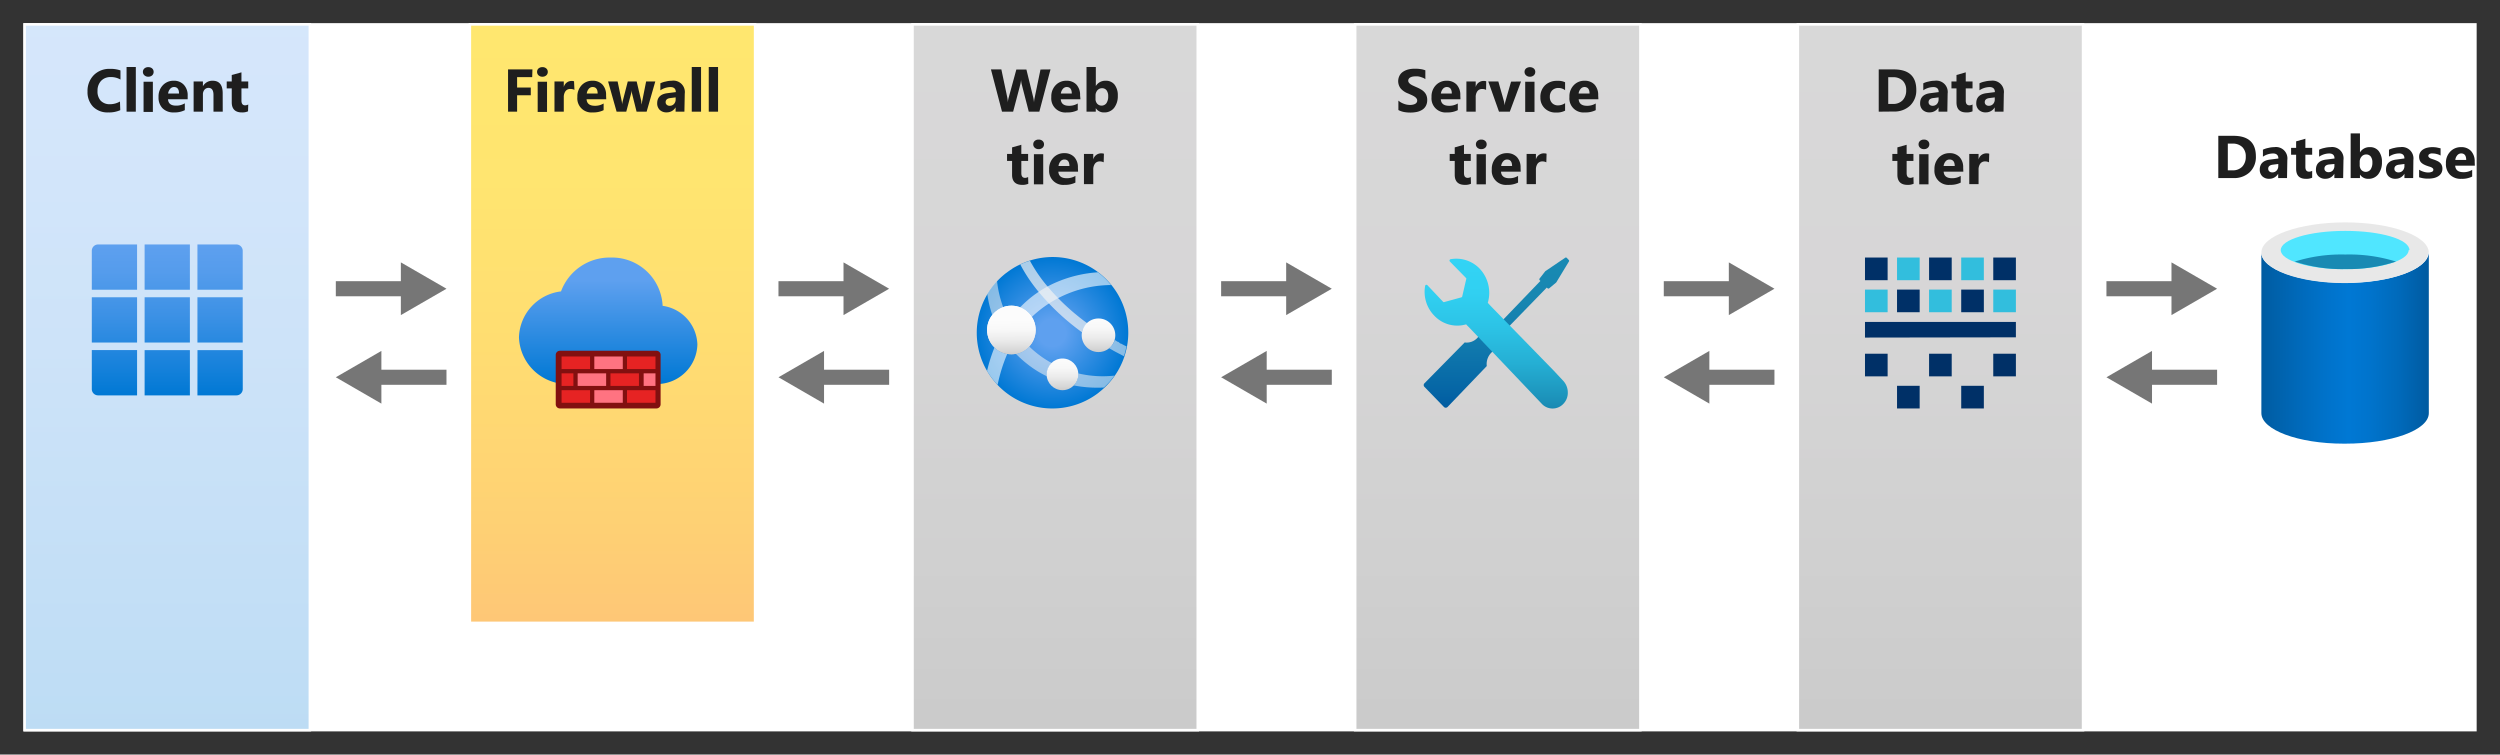 <svg xmlns="http://www.w3.org/2000/svg" xmlns:xlink="http://www.w3.org/1999/xlink" viewBox="0 0 497 150">
  <rect x="0" y="0" width="497" height="150" fill="#333333" stroke="none"/>
  <defs>
    <linearGradient id="Blue_Gradient" data-name="Blue Gradient" x1="33.25" y1="145.15" x2="33.25" y2="4.85" gradientUnits="userSpaceOnUse">
      <stop offset="0" stop-color="#0078d4"/>
      <stop offset="0.16" stop-color="#1380da"/>
      <stop offset="0.53" stop-color="#3c91e5"/>
      <stop offset="0.82" stop-color="#559cec"/>
      <stop offset="1" stop-color="#5ea0ef"/>
    </linearGradient>
    <linearGradient id="linear-gradient" x1="121.76" y1="123.82" x2="121.76" y2="4.85" gradientUnits="userSpaceOnUse">
      <stop offset="0" stop-color="#fea11b"/>
      <stop offset="0.17" stop-color="#feb217"/>
      <stop offset="0.46" stop-color="#ffc613"/>
      <stop offset="0.73" stop-color="#ffd310"/>
      <stop offset="1" stop-color="#ffd70f"/>
    </linearGradient>
    <linearGradient id="linear-gradient-2" x1="209.76" y1="145.15" x2="209.76" y2="4.85" gradientUnits="userSpaceOnUse">
      <stop offset="0" stop-color="#979797"/>
      <stop offset="0.24" stop-color="#a2a2a2"/>
      <stop offset="0.62" stop-color="#afaeaf"/>
      <stop offset="1" stop-color="#b3b2b3"/>
    </linearGradient>
    <linearGradient id="linear-gradient-3" x1="297.76" y1="145.15" x2="297.76" y2="4.85" xlink:href="#linear-gradient-2"/>
    <linearGradient id="linear-gradient-4" x1="385.76" y1="145.15" x2="385.76" y2="4.85" xlink:href="#linear-gradient-2"/>
    <linearGradient id="linear-gradient-5" x1="120.91" y1="1422.04" x2="120.91" y2="1447.2" gradientTransform="matrix(1, 0, 0, -1, 0, 1498.4)" gradientUnits="userSpaceOnUse">
      <stop offset="0" stop-color="#0078d4"/>
      <stop offset="0.82" stop-color="#5ea0ef"/>
    </linearGradient>
    <linearGradient id="linear-gradient-6" x1="449.56" y1="1429.2" x2="482.72" y2="1429.2" gradientTransform="matrix(1, 0, 0, -1, 0, 1498.4)" gradientUnits="userSpaceOnUse">
      <stop offset="0" stop-color="#005ba1"/>
      <stop offset="0.07" stop-color="#0060a9"/>
      <stop offset="0.36" stop-color="#0071c8"/>
      <stop offset="0.52" stop-color="#0078d4"/>
      <stop offset="0.64" stop-color="#0074cd"/>
      <stop offset="0.82" stop-color="#006abb"/>
      <stop offset="1" stop-color="#005ba1"/>
    </linearGradient>
    <radialGradient id="radial-gradient" cx="15180.21" cy="-400.12" r="100.23" gradientTransform="matrix(0.15, 0, 0, -0.15, -2067.84, 6.15)" gradientUnits="userSpaceOnUse">
      <stop offset="0.18" stop-color="#5ea0ef"/>
      <stop offset="1" stop-color="#0078d4"/>
    </radialGradient>
    <linearGradient id="linear-gradient-7" x1="201.1" y1="1427.85" x2="201.04" y2="1434.83" gradientTransform="matrix(1, 0, 0, -1, 0, 1498.4)" gradientUnits="userSpaceOnUse">
      <stop offset="0" stop-color="#ccc"/>
      <stop offset="0.12" stop-color="#d7d7d7"/>
      <stop offset="0.42" stop-color="#ebebeb"/>
      <stop offset="0.72" stop-color="#f8f8f8"/>
      <stop offset="1" stop-color="#fcfcfc"/>
    </linearGradient>
    <linearGradient id="linear-gradient-8" x1="211.22" y1="1420.83" x2="211.22" y2="1427.1" xlink:href="#linear-gradient-7"/>
    <linearGradient id="linear-gradient-9" x1="218.38" y1="1428.43" x2="218.38" y2="1435.09" xlink:href="#linear-gradient-7"/>
    <linearGradient id="linear-gradient-12" x1="297.47" y1="1447.15" x2="297.47" y2="1417.27" gradientTransform="matrix(1, 0, 0, -1, 0, 1498.4)" gradientUnits="userSpaceOnUse">
      <stop offset="0" stop-color="#198ab3"/>
      <stop offset="0.29" stop-color="#1786b1"/>
      <stop offset="0.59" stop-color="#1079ad"/>
      <stop offset="0.89" stop-color="#0565a5"/>
      <stop offset="1" stop-color="#005ba1"/>
    </linearGradient>
    <linearGradient id="linear-gradient-13" x1="297.45" y1="1446.97" x2="297.45" y2="1417.32" gradientTransform="matrix(1, 0, 0, -1, 0, 1498.4)" gradientUnits="userSpaceOnUse">
      <stop offset="0" stop-color="#32d4f5"/>
      <stop offset="0.23" stop-color="#31d0f1"/>
      <stop offset="0.46" stop-color="#2cc3e6"/>
      <stop offset="0.7" stop-color="#25afd4"/>
      <stop offset="0.94" stop-color="#1c92ba"/>
      <stop offset="1" stop-color="#198ab3"/>
    </linearGradient>
    <linearGradient id="linear-gradient-14" x1="33.25" y1="1419.8" x2="33.25" y2="1449.8" gradientTransform="matrix(1, 0, 0, -1, 0, 1498.4)" xlink:href="#Blue_Gradient"/>
  </defs>
  <g id="Shapes">
    <rect x="4.65" y="4.6" width="487.71" height="140.8" fill="#fff"/>
    <g>
      <rect x="4.9" y="4.85" width="56.7" height="140.3" fill="#fff"/>
      <rect x="4.9" y="4.85" width="56.7" height="140.3" opacity="0.26" fill="url(#Blue_Gradient)"/>
      <path d="M61.35,5.1V144.9H5.15V5.1h56.2m.5-.5H4.65V145.4h57.2V4.6Z" fill="#fff"/>
    </g>
    <g>
      <rect x="93.41" y="4.85" width="56.7" height="118.97" fill="#fff"/>
      <rect x="93.41" y="4.85" width="56.7" height="118.97" opacity="0.6" fill="url(#linear-gradient)"/>
      <path d="M149.86,5.1V123.57H93.66V5.1h56.2m.5-.5H93.16V124.07h57.2V4.6Z" fill="#fff"/>
    </g>
    <g>
      <rect x="181.41" y="4.85" width="56.7" height="140.3" fill="#fff"/>
      <rect x="181.41" y="4.85" width="56.7" height="140.3" opacity="0.5" fill="url(#linear-gradient-2)"/>
      <path d="M237.86,5.1V144.9h-56.2V5.1h56.2m.5-.5h-57.2V145.4h57.2V4.6Z" fill="#fff"/>
    </g>
    <g>
      <rect x="269.41" y="4.85" width="56.7" height="140.3" fill="#fff"/>
      <rect x="269.41" y="4.85" width="56.7" height="140.3" opacity="0.5" fill="url(#linear-gradient-3)"/>
      <path d="M325.86,5.1V144.9h-56.2V5.1h56.2m.5-.5h-57.2V145.4h57.2V4.6Z" fill="#fff"/>
    </g>
    <g>
      <rect x="357.41" y="4.85" width="56.7" height="140.3" fill="#fff"/>
      <rect x="357.41" y="4.85" width="56.7" height="140.3" opacity="0.5" fill="url(#linear-gradient-4)"/>
      <path d="M413.86,5.1V144.9h-56.2V5.1h56.2m.5-.5h-57.2V145.4h57.2V4.6Z" fill="#fff"/>
    </g>
    <g>
      <path d="M138.64,68.47a8,8,0,0,0-6.91-7.67,10.07,10.07,0,0,0-10.35-9.6,10.3,10.3,0,0,0-9.85,6.73,9.48,9.48,0,0,0-8.36,9.14,9.65,9.65,0,0,0,10,9.28h17.05a3.09,3.09,0,0,0,.43,0A8.07,8.07,0,0,0,138.64,68.47Z" fill="url(#linear-gradient-5)"/>
      <path d="M131.33,70.54a.83.83,0,0,0-.82-.81h-19.2a.83.83,0,0,0-.83.81v9.85a.83.83,0,0,0,.83.81h19.2a.83.83,0,0,0,.82-.81Z" fill="#821010"/>
      <rect x="111.64" y="70.87" width="5.66" height="2.5" fill="#e62323"/>
      <rect x="118.15" y="70.87" width="5.66" height="2.5" fill="#ff7381"/>
      <rect x="124.65" y="70.87" width="5.66" height="2.5" fill="#e62323"/>
      <rect x="111.64" y="74.22" width="2.35" height="2.5" fill="#e62323"/>
      <rect x="127.96" y="74.22" width="2.35" height="2.5" fill="#ff7381"/>
      <rect x="114.84" y="74.22" width="5.66" height="2.5" fill="#ff7381"/>
      <rect x="121.36" y="74.22" width="5.66" height="2.5" fill="#e62323"/>
      <rect x="111.64" y="77.57" width="5.66" height="2.5" fill="#e62323"/>
      <rect x="118.15" y="77.57" width="5.66" height="2.5" fill="#ff7381"/>
      <rect x="124.65" y="77.57" width="5.66" height="2.5" fill="#e62323"/>
    </g>
    <g>
      <path d="M466.25,56.22c-9.11,0-16.69-2.7-16.69-6V82.13c0,3.31,7.31,6.07,16.35,6.07h.34c9.1,0,16.6-2.67,16.6-6.07V50.21C482.72,53.52,475.35,56.22,466.25,56.22Z" fill="url(#linear-gradient-6)"/>
      <path d="M482.72,50.21c0,3.31-7.43,6.07-16.59,6.07s-16.57-2.76-16.57-6.07,7.58-6,16.69-6,16.6,2.67,16.6,6.07" fill="#e8e8e8"/>
      <path d="M478.84,49.72c0,2.1-5.67,3.8-12.71,3.8s-12.72-1.7-12.72-3.8,5.71-3.82,12.84-3.82S479,47.6,479,49.72" fill="#50e6ff"/>
      <path d="M466.25,50.6A30.84,30.84,0,0,0,456.2,52a29.57,29.57,0,0,0,10.05,1.49A29.93,29.93,0,0,0,476.32,52,31,31,0,0,0,466.25,50.6Z" fill="#198ab3"/>
    </g>
    <g>
      <path id="ee75dd06-1aca-4f76-9d11-d05a284020ad" d="M218.43,78.05A15,15,0,0,1,200,54.29l.15-.1a15,15,0,0,1,18.26,23.86" fill="url(#radial-gradient)"/>
      <path d="M205.14,63a23,23,0,0,1,15.75-6.33,15.06,15.06,0,0,0-2.63-2.54A25.15,25.15,0,0,0,210,56.11a22.11,22.11,0,0,0-7.21,5A4.83,4.83,0,0,1,205.14,63Z" fill="#fff" opacity="0.6" style="isolation: isolate"/>
      <path d="M197.7,69.09a31.14,31.14,0,0,0-1.47,4.63,14.88,14.88,0,0,0,1.1,1.62c.32.41.62.78,1,1.15a32,32,0,0,1,1.91-6.13A4.9,4.9,0,0,1,197.7,69.09Z" fill="#fff" opacity="0.6" style="isolation: isolate"/>
      <path d="M199.43,61.06a21.51,21.51,0,0,1-1.22-5.2,14.33,14.33,0,0,0-1.94,2.57,22.36,22.36,0,0,0,1,4.2A4.75,4.75,0,0,1,199.43,61.06Z" fill="#f2f2f2" opacity="0.55" style="isolation: isolate"/>
      <circle cx="201.06" cy="65.6" r="4.83" fill="url(#linear-gradient-7)"/>
      <path d="M208.09,74.42a3.13,3.13,0,0,1,1-2.24,20.63,20.63,0,0,1-4.47-3.29,4.87,4.87,0,0,1-2.64,1.47,24,24,0,0,0,2.57,2.26,20.62,20.62,0,0,0,3.62,2.21C208.11,74.7,208.1,74.56,208.09,74.42Z" fill="#f2f2f2" opacity="0.55" style="isolation: isolate"/>
      <path d="M219.23,74.8a21.13,21.13,0,0,1-4.88-.57.61.61,0,0,1,0,.19,3.12,3.12,0,0,1-.9,2.2,24.49,24.49,0,0,0,6,.42,14,14,0,0,0,2.11-2.37A20.91,20.91,0,0,1,219.23,74.8Z" fill="#f2f2f2" opacity="0.55" style="isolation: isolate"/>
      <circle cx="211.22" cy="74.42" r="3.15" fill="url(#linear-gradient-8)"/>
      <path d="M215.09,66.05a3.24,3.24,0,0,1,1.08-1.77A44.84,44.84,0,0,1,208.29,57a29.86,29.86,0,0,1-3.54-5.16,14.37,14.37,0,0,0-1.92.74,31.34,31.34,0,0,0,3.8,5.62A46.88,46.88,0,0,0,215.09,66.05Z" fill="#f2f2f2" opacity="0.7" style="isolation: isolate"/>
      <circle cx="218.38" cy="66.65" r="3.34" fill="url(#linear-gradient-9)"/>
      <path d="M224,68.89l-.61-.3h0l-.53-.28h-.11l-.46-.37h-.12l-.55-.36a3.13,3.13,0,0,1-1.13,1.63c.21.14.44.26.67.39l.14.09.62.33h0l1.52.8h0a16.6,16.6,0,0,0,.51-2Z" fill="#f2f2f2" opacity="0.55" style="isolation: isolate"/>
      <circle cx="201.06" cy="65.6" r="4.83" fill="url(#linear-gradient-7)"/>
      <circle cx="211.22" cy="74.42" r="3.15" fill="url(#linear-gradient-8)"/>
    </g>
    <g>
      <path id="b5a41e5e-621e-4e56-aaec-3e36f2ddfa5b" d="M307.5,57.17l.15.13a.24.24,0,0,0,.35,0l1.38-1.15,2.5-4.13a.24.24,0,0,0,0-.32l-.42-.45a.27.27,0,0,0-.32,0l-3.94,2.67-1.12,1.44a.27.27,0,0,0,0,.34l.15.15-8.14,8.47-1.69-1.86-1.86,1.86a3.36,3.36,0,0,1-.81,2.82,2.89,2.89,0,0,1-2.55.94l-8,8.12a.5.5,0,0,0,0,.71l0,0,3.88,4a.51.51,0,0,0,.71,0l0,0,7.8-8.14a3.21,3.21,0,0,1,.94-2.69,3,3,0,0,1,2.55-.93L301,67.33l-1.62-1.81Z" fill="url(#linear-gradient-12)"/>
      <path d="M310.73,75.66l-1.87-2L296.39,60.87h0l-.62-.67a7,7,0,0,0-1.62-6.8,6.44,6.44,0,0,0-5.78-1.87.28.28,0,0,0-.2.34.24.24,0,0,0,.06.11l3.24,3.31a.24.24,0,0,1,0,.26l-.78,3.38a.26.26,0,0,1-.19.19l-3.32.91a.24.24,0,0,1-.26,0l-3.16-3.34a.26.26,0,0,0-.37,0,.37.37,0,0,0-.08.18,6.78,6.78,0,0,0,1.87,5.93,6.27,6.27,0,0,0,6.29,1.68l.12.14.71.72h0l14.21,14.94a2.93,2.93,0,0,0,4.14.15l.15-.15a3.13,3.13,0,0,0,.88-2.24A3.44,3.44,0,0,0,310.73,75.66Z" fill="url(#linear-gradient-13)"/>
    </g>
    <g>
      <path d="M400.76,55.7V51.2h-4.5v4.5Z" fill="#003067"/>
      <path d="M400.76,62.07v-4.5h-4.5v4.5Z" fill="#32bedd"/>
      <path d="M400.76,67.06V64h-30v3.11Z" fill="#003067"/>
      <path d="M400.76,74.82v-4.5h-4.5v4.5Z" fill="#003067"/>
      <path d="M394.39,55.7V51.2h-4.5v4.5Z" fill="#32bedd"/>
      <path d="M394.39,62.07v-4.5h-4.5v4.5Z" fill="#003067"/>
      <path d="M394.39,81.2V76.7h-4.5v4.5Z" fill="#003067"/>
      <path d="M388,55.7V51.2H383.5v4.5Z" fill="#003067"/>
      <path d="M388,62.07v-4.5H383.5v4.5Z" fill="#32bedd"/>
      <path d="M388,74.82v-4.5H383.5v4.5Z" fill="#003067"/>
      <path d="M381.63,55.7V51.2h-4.5v4.5Z" fill="#32bedd"/>
      <path d="M381.63,62.07v-4.5h-4.5v4.5Z" fill="#003067"/>
      <path d="M381.63,81.2V76.7h-4.5v4.5Z" fill="#003067"/>
      <path d="M375.26,55.7V51.2h-4.5v4.5Z" fill="#003067"/>
      <path d="M375.26,62.07v-4.5h-4.5v4.5Z" fill="#32bedd"/>
      <path d="M375.26,74.82v-4.5h-4.5v4.5Z" fill="#003067"/>
    </g>
    <g>
      <g>
        <line x1="66.76" y1="57.4" x2="81.22" y2="57.4" fill="none" stroke="#767676" stroke-miterlimit="10" stroke-width="3"/>
        <polygon points="79.69 62.64 88.76 57.4 79.69 52.16 79.69 62.64" fill="#767676"/>
      </g>
      <g>
        <line x1="74.29" y1="75" x2="88.76" y2="75" fill="none" stroke="#767676" stroke-miterlimit="10" stroke-width="3"/>
        <polygon points="75.82 80.24 66.76 75 75.82 69.76 75.82 80.24" fill="#767676"/>
      </g>
    </g>
    <g>
      <g>
        <line x1="154.76" y1="57.4" x2="169.22" y2="57.4" fill="none" stroke="#767676" stroke-miterlimit="10" stroke-width="3"/>
        <polygon points="167.69 62.64 176.76 57.4 167.69 52.16 167.69 62.64" fill="#767676"/>
      </g>
      <g>
        <line x1="162.29" y1="75" x2="176.76" y2="75" fill="none" stroke="#767676" stroke-miterlimit="10" stroke-width="3"/>
        <polygon points="163.82 80.24 154.76 75 163.82 69.76 163.82 80.24" fill="#767676"/>
      </g>
    </g>
    <g>
      <g>
        <line x1="242.76" y1="57.4" x2="257.22" y2="57.4" fill="none" stroke="#767676" stroke-miterlimit="10" stroke-width="3"/>
        <polygon points="255.69 62.64 264.76 57.4 255.69 52.16 255.69 62.64" fill="#767676"/>
      </g>
      <g>
        <line x1="250.29" y1="75" x2="264.76" y2="75" fill="none" stroke="#767676" stroke-miterlimit="10" stroke-width="3"/>
        <polygon points="251.82 80.24 242.76 75 251.82 69.76 251.82 80.24" fill="#767676"/>
      </g>
    </g>
    <g>
      <g>
        <line x1="330.76" y1="57.4" x2="345.22" y2="57.4" fill="none" stroke="#767676" stroke-miterlimit="10" stroke-width="3"/>
        <polygon points="343.69 62.64 352.76 57.4 343.69 52.16 343.69 62.64" fill="#767676"/>
      </g>
      <g>
        <line x1="338.29" y1="75" x2="352.76" y2="75" fill="none" stroke="#767676" stroke-miterlimit="10" stroke-width="3"/>
        <polygon points="339.82 80.24 330.76 75 339.82 69.76 339.82 80.24" fill="#767676"/>
      </g>
    </g>
    <g>
      <g>
        <line x1="418.76" y1="57.4" x2="433.22" y2="57.4" fill="none" stroke="#767676" stroke-miterlimit="10" stroke-width="3"/>
        <polygon points="431.69 62.64 440.76 57.4 431.69 52.16 431.69 62.64" fill="#767676"/>
      </g>
      <g>
        <line x1="426.29" y1="75" x2="440.76" y2="75" fill="none" stroke="#767676" stroke-miterlimit="10" stroke-width="3"/>
        <polygon points="427.82 80.24 418.76 75 427.82 69.76 427.82 80.24" fill="#767676"/>
      </g>
    </g>
    <path d="M28.75,69.6h9v9h-9Zm-10.5-12h9v-9H19.5a1.25,1.25,0,0,0-1.25,1.26Zm1.25,21h7.75v-9h-9v7.74A1.25,1.25,0,0,0,19.5,78.6ZM18.25,68.1h9v-9h-9Zm21,10.5H47a1.26,1.26,0,0,0,1.26-1.26h0V69.6h-9ZM28.75,68.1h9v-9h-9Zm10.5,0h9v-9h-9Zm0-19.5v9h9V49.86A1.26,1.26,0,0,0,47,48.6H39.25Zm-10.5,9h9v-9h-9Z" fill="url(#linear-gradient-14)"/>
  </g>
  <g id="Text">
    <g>
      <path d="M23.91,21.9a5.54,5.54,0,0,1-2.41.45,4,4,0,0,1-3-1.14,4.15,4.15,0,0,1-1.1-3,4.45,4.45,0,0,1,1.24-3.27,4.34,4.34,0,0,1,3.23-1.25,6,6,0,0,1,2.08.31v1.82a3.68,3.68,0,0,0-1.93-.5,2.55,2.55,0,0,0-1.91.74,2.79,2.79,0,0,0-.72,2A2.73,2.73,0,0,0,20,20a2.45,2.45,0,0,0,1.85.72,4,4,0,0,0,2-.54Z" fill="#1e1e1e"/>
      <path d="M27,22.2H25.16V13.32H27Z" fill="#1e1e1e"/>
      <path d="M29.48,15.25a1.06,1.06,0,0,1-.77-.28.88.88,0,0,1-.3-.68.87.87,0,0,1,.3-.68,1.09,1.09,0,0,1,.77-.26,1.11,1.11,0,0,1,.77.26.89.89,0,0,1,.29.68.91.91,0,0,1-.29.69A1.11,1.11,0,0,1,29.48,15.25Zm.91,7H28.54v-6h1.85Z" fill="#1e1e1e"/>
      <path d="M37.31,19.73H33.4C33.46,20.6,34,21,35,21a3.23,3.23,0,0,0,1.74-.46V21.9a4.5,4.5,0,0,1-2.16.45,3,3,0,0,1-2.25-.81,3,3,0,0,1-.81-2.25,3.19,3.19,0,0,1,.87-2.36,2.87,2.87,0,0,1,2.13-.88,2.62,2.62,0,0,1,2,.78A3,3,0,0,1,37.31,19Zm-1.72-1.14c0-.86-.34-1.29-1-1.29a1,1,0,0,0-.77.37,1.68,1.68,0,0,0-.4.92Z" fill="#1e1e1e"/>
      <path d="M44.28,22.2H42.44V18.87c0-.93-.33-1.4-1-1.4a1,1,0,0,0-.79.37,1.4,1.4,0,0,0-.31.94V22.2H38.49v-6h1.85v.95h0a2.13,2.13,0,0,1,1.93-1.1c1.33,0,2,.83,2,2.48Z" fill="#1e1e1e"/>
      <path d="M49.31,22.13a2.83,2.83,0,0,1-1.24.22c-1.3,0-2-.68-2-2V17.57h-1V16.2h1V14.91L48,14.38V16.2h1.35v1.37H48V20c0,.63.25.94.74.94a1.31,1.31,0,0,0,.61-.17Z" fill="#1e1e1e"/>
    </g>
    <g>
      <path d="M208.84,13.8l-2.22,8.4h-2.1l-1.39-5.39a4.42,4.42,0,0,1-.14-.94h0a5.85,5.85,0,0,1-.16.94l-1.42,5.39H199.2L197,13.8h2.07l1.18,5.59a6.4,6.4,0,0,1,.11,1h0a4.21,4.21,0,0,1,.17-1l1.52-5.57h2l1.38,5.64a7.58,7.58,0,0,1,.13.9h0a5.94,5.94,0,0,1,.13-.93l1.16-5.61Z" fill="#1e1e1e"/>
      <path d="M214.79,19.73h-3.91c.06.87.61,1.3,1.64,1.3a3.23,3.23,0,0,0,1.74-.46V21.9a4.5,4.5,0,0,1-2.16.45A2.8,2.8,0,0,1,209,19.29a3.19,3.19,0,0,1,.87-2.36,2.87,2.87,0,0,1,2.13-.88,2.62,2.62,0,0,1,2,.78,3,3,0,0,1,.72,2.12Zm-1.72-1.14c0-.86-.35-1.29-1-1.29a1,1,0,0,0-.77.37,1.68,1.68,0,0,0-.4.92Z" fill="#1e1e1e"/>
      <path d="M217.84,21.5h0v.7H216V13.32h1.85V17.1h0a2.2,2.2,0,0,1,1.95-1.05,2.15,2.15,0,0,1,1.79.8,3.43,3.43,0,0,1,.63,2.18,3.78,3.78,0,0,1-.73,2.41,2.41,2.41,0,0,1-2,.91A1.89,1.89,0,0,1,217.84,21.5ZM217.79,19v.62a1.44,1.44,0,0,0,.33,1,1.2,1.2,0,0,0,1.84-.11,2.4,2.4,0,0,0,.35-1.39,1.9,1.9,0,0,0-.32-1.16,1.08,1.08,0,0,0-.91-.42,1.16,1.16,0,0,0-.92.42A1.54,1.54,0,0,0,217.79,19Z" fill="#1e1e1e"/>
      <path d="M204.43,36.53a2.75,2.75,0,0,1-1.23.22c-1.31,0-2-.68-2-2V32h-1V30.6h1V29.3l1.84-.52V30.6h1.35V32h-1.35v2.42c0,.63.25.94.75.94a1.31,1.31,0,0,0,.6-.17Z" fill="#1e1e1e"/>
      <path d="M206.48,29.65a1.07,1.07,0,0,1-.77-.28.88.88,0,0,1-.3-.68.87.87,0,0,1,.3-.68,1.11,1.11,0,0,1,.77-.26,1.09,1.09,0,0,1,.77.26.87.87,0,0,1,.3.68.89.89,0,0,1-.3.69A1.1,1.1,0,0,1,206.48,29.65Zm.91,7h-1.85v-6h1.85Z" fill="#1e1e1e"/>
      <path d="M214.32,34.13H210.4c.06.87.61,1.3,1.65,1.3a3.23,3.23,0,0,0,1.74-.46V36.3a4.56,4.56,0,0,1-2.16.45,2.8,2.8,0,0,1-3.06-3.06,3.23,3.23,0,0,1,.86-2.36,2.87,2.87,0,0,1,2.14-.88,2.63,2.63,0,0,1,2,.78,3,3,0,0,1,.72,2.12ZM212.6,33c0-.86-.35-1.29-1-1.29a1,1,0,0,0-.78.37,1.75,1.75,0,0,0-.39.92Z" fill="#1e1e1e"/>
      <path d="M219.41,32.27a1.63,1.63,0,0,0-.78-.18,1.15,1.15,0,0,0-.95.44,2,2,0,0,0-.34,1.2V36.6h-1.85v-6h1.85v1.11h0A1.6,1.6,0,0,1,219,30.49a1.35,1.35,0,0,1,.46.07Z" fill="#1e1e1e"/>
    </g>
    <g>
      <path d="M441,35.4V27h3q4.47,0,4.47,4.09a4.16,4.16,0,0,1-1.22,3.14A4.5,4.5,0,0,1,444,35.4Zm1.89-6.86v5.32h.94a2.54,2.54,0,0,0,1.93-.73,2.81,2.81,0,0,0,.7-2,2.55,2.55,0,0,0-.69-1.89,2.67,2.67,0,0,0-1.95-.69Z" fill="#1e1e1e"/>
      <path d="M454.66,35.4H452.9v-.86h0a2,2,0,0,1-1.79,1,1.86,1.86,0,0,1-1.37-.5,1.79,1.79,0,0,1-.5-1.32c0-1.16.69-1.84,2.07-2l1.63-.21c0-.66-.36-1-1.07-1a3.67,3.67,0,0,0-2,.64V29.76a4.22,4.22,0,0,1,1.06-.35,5.05,5.05,0,0,1,1.22-.16,2.27,2.27,0,0,1,2.57,2.56ZM452.92,33v-.4l-1.09.14c-.61.08-.91.35-.91.81a.69.69,0,0,0,.22.52.84.84,0,0,0,.6.2,1.1,1.1,0,0,0,.85-.36A1.29,1.29,0,0,0,452.92,33Z" fill="#1e1e1e"/>
      <path d="M459.66,35.33a2.8,2.8,0,0,1-1.24.22q-1.95,0-1.95-2V30.76h-1V29.4h1V28.1l1.84-.52V29.4h1.35v1.36h-1.35v2.43c0,.63.25.94.75.94a1.31,1.31,0,0,0,.6-.17Z" fill="#1e1e1e"/>
      <path d="M465.82,35.4h-1.75v-.86h0a2,2,0,0,1-1.79,1,1.86,1.86,0,0,1-1.37-.5,1.75,1.75,0,0,1-.5-1.32c0-1.16.69-1.84,2.06-2l1.63-.21c0-.66-.35-1-1.06-1a3.67,3.67,0,0,0-2,.64V29.76a4.22,4.22,0,0,1,1.06-.35,5.05,5.05,0,0,1,1.22-.16,2.26,2.26,0,0,1,2.56,2.56ZM464.08,33v-.4L463,32.7q-.9.12-.9.81a.66.66,0,0,0,.22.52.84.84,0,0,0,.6.2,1.11,1.11,0,0,0,.85-.36A1.33,1.33,0,0,0,464.08,33Z" fill="#1e1e1e"/>
      <path d="M469.16,34.7h0v.7h-1.85V26.52h1.85V30.3h0a2.2,2.2,0,0,1,1.95-1.05,2.15,2.15,0,0,1,1.79.8,3.43,3.43,0,0,1,.63,2.18,3.78,3.78,0,0,1-.73,2.41,2.41,2.41,0,0,1-2,.91A1.91,1.91,0,0,1,469.16,34.7Zm-.05-2.53v.62a1.44,1.44,0,0,0,.33,1,1.2,1.2,0,0,0,1.84-.11,2.4,2.4,0,0,0,.35-1.39,1.9,1.9,0,0,0-.32-1.16,1.08,1.08,0,0,0-.91-.42,1.16,1.16,0,0,0-.92.42A1.54,1.54,0,0,0,469.11,32.17Z" fill="#1e1e1e"/>
      <path d="M479.74,35.4H478v-.86h0a2,2,0,0,1-1.78,1,1.88,1.88,0,0,1-1.38-.5,1.79,1.79,0,0,1-.5-1.32c0-1.16.69-1.84,2.07-2L478,31.5c0-.66-.36-1-1.07-1a3.72,3.72,0,0,0-2,.64V29.76a4.22,4.22,0,0,1,1.06-.35,5.12,5.12,0,0,1,1.22-.16,2.27,2.27,0,0,1,2.57,2.56ZM478,33v-.4l-1.09.14q-.9.12-.9.81a.69.69,0,0,0,.21.52.84.84,0,0,0,.6.2,1.1,1.1,0,0,0,.85-.36A1.29,1.29,0,0,0,478,33Z" fill="#1e1e1e"/>
      <path d="M480.92,35.24v-1.5a3.82,3.82,0,0,0,.91.41,3.08,3.08,0,0,0,.86.14,1.84,1.84,0,0,0,.78-.14.42.42,0,0,0,.28-.41.36.36,0,0,0-.13-.29,1,1,0,0,0-.33-.21,2.52,2.52,0,0,0-.44-.15l-.46-.16a4.68,4.68,0,0,1-.63-.29,2.16,2.16,0,0,1-.46-.36,1.44,1.44,0,0,1-.28-.48,2,2,0,0,1-.1-.64,1.69,1.69,0,0,1,.22-.86,1.78,1.78,0,0,1,.59-.6,2.64,2.64,0,0,1,.84-.34,4.46,4.46,0,0,1,1-.11,5.73,5.73,0,0,1,.81.06l.81.18v1.43a2.94,2.94,0,0,0-.76-.3,3.13,3.13,0,0,0-.79-.11,1.27,1.27,0,0,0-.34,0,1,1,0,0,0-.28.09.53.53,0,0,0-.2.16.38.38,0,0,0-.07.22.41.41,0,0,0,.11.28,1,1,0,0,0,.27.2,2.15,2.15,0,0,0,.38.15l.42.14a6.9,6.9,0,0,1,.66.28,2.18,2.18,0,0,1,.52.36,1.39,1.39,0,0,1,.32.48,1.62,1.62,0,0,1,.12.66,1.78,1.78,0,0,1-.23.91,1.9,1.9,0,0,1-.62.61,2.66,2.66,0,0,1-.88.35,5.1,5.1,0,0,1-1,.11A5.51,5.51,0,0,1,480.92,35.24Z" fill="#1e1e1e"/>
      <path d="M492,32.93h-3.91c.06.87.61,1.3,1.64,1.3a3.15,3.15,0,0,0,1.74-.47V35.1a4.5,4.5,0,0,1-2.16.45,3,3,0,0,1-2.25-.81,3,3,0,0,1-.81-2.25,3.19,3.19,0,0,1,.87-2.36,2.87,2.87,0,0,1,2.13-.88,2.6,2.6,0,0,1,2,.78,3,3,0,0,1,.72,2.12Zm-1.72-1.14c0-.86-.34-1.29-1-1.29a1,1,0,0,0-.77.37,1.6,1.6,0,0,0-.39.92Z" fill="#1e1e1e"/>
    </g>
    <g>
      <path d="M105.8,15.34h-3V17.4h2.72v1.54h-2.72V22.2H101V13.8h4.85Z" fill="#1e1e1e"/>
      <path d="M107.83,15.25a1.07,1.07,0,0,1-.77-.28.91.91,0,0,1-.29-.68.89.89,0,0,1,.29-.68,1.11,1.11,0,0,1,.77-.26,1.07,1.07,0,0,1,.77.26.87.87,0,0,1,.3.68.89.89,0,0,1-.3.69A1.08,1.08,0,0,1,107.83,15.25Zm.92,7h-1.86v-6h1.86Z" fill="#1e1e1e"/>
      <path d="M114.2,17.87a1.66,1.66,0,0,0-.78-.18,1.15,1.15,0,0,0-1,.44,2,2,0,0,0-.34,1.2V22.2h-1.85v-6h1.85v1.11h0a1.6,1.6,0,0,1,1.58-1.22,1.35,1.35,0,0,1,.46.07Z" fill="#1e1e1e"/>
      <path d="M120.52,19.73h-3.91c.06.87.61,1.3,1.65,1.3a3.23,3.23,0,0,0,1.74-.46V21.9a4.56,4.56,0,0,1-2.16.45,2.8,2.8,0,0,1-3.06-3.06,3.23,3.23,0,0,1,.86-2.36,2.87,2.87,0,0,1,2.14-.88,2.63,2.63,0,0,1,2,.78,3,3,0,0,1,.71,2.12Zm-1.71-1.14q0-1.29-1-1.29a1,1,0,0,0-.77.37,1.75,1.75,0,0,0-.39.92Z" fill="#1e1e1e"/>
      <path d="M130.27,16.2l-1.72,6h-2l-.88-3.52a3,3,0,0,1-.1-.76h0a5,5,0,0,1-.12.74l-.95,3.54h-1.92l-1.69-6h1.89l.82,3.91a5.2,5.2,0,0,1,.09.67h0a3.84,3.84,0,0,1,.11-.69l1-3.89h1.77l.92,3.91c0,.1,0,.33.08.68h0a5.58,5.58,0,0,1,.1-.68l.78-3.91Z" fill="#1e1e1e"/>
      <path d="M136.06,22.2h-1.75v-.86h0a2,2,0,0,1-1.78,1,1.88,1.88,0,0,1-1.38-.5,1.79,1.79,0,0,1-.5-1.32c0-1.16.69-1.84,2.07-2l1.63-.21c0-.66-.36-1-1.07-1a3.72,3.72,0,0,0-2,.64V16.56a4.22,4.22,0,0,1,1.06-.35,5.12,5.12,0,0,1,1.22-.16,2.27,2.27,0,0,1,2.57,2.56Zm-1.74-2.44v-.4l-1.09.14q-.9.12-.9.81a.66.66,0,0,0,.22.52.8.8,0,0,0,.59.2,1.1,1.1,0,0,0,.85-.36A1.29,1.29,0,0,0,134.32,19.76Z" fill="#1e1e1e"/>
      <path d="M139.37,22.2h-1.85V13.32h1.85Z" fill="#1e1e1e"/>
      <path d="M142.75,22.2H140.9V13.32h1.85Z" fill="#1e1e1e"/>
    </g>
    <g>
      <path d="M278,21.88V20a3.45,3.45,0,0,0,1.11.64,3.35,3.35,0,0,0,1.2.22,2.38,2.38,0,0,0,.63-.07,1.5,1.5,0,0,0,.44-.17.87.87,0,0,0,.27-.27.69.69,0,0,0,.09-.34.74.74,0,0,0-.14-.44,1.52,1.52,0,0,0-.39-.36,3.74,3.74,0,0,0-.57-.31l-.72-.32a3.56,3.56,0,0,1-1.47-1,2.38,2.38,0,0,1-.22-2.55,2.07,2.07,0,0,1,.72-.78A3.33,3.33,0,0,1,280,13.8a5.18,5.18,0,0,1,1.26-.14,6.86,6.86,0,0,1,1.17.08,4.37,4.37,0,0,1,.93.24v1.75a2.9,2.9,0,0,0-.46-.26l-.51-.18a3.33,3.33,0,0,0-.53-.11l-.49,0a2.68,2.68,0,0,0-.59.06,1.62,1.62,0,0,0-.44.17.73.73,0,0,0-.28.27.59.59,0,0,0-.1.34.61.61,0,0,0,.11.38,1.33,1.33,0,0,0,.31.32,3.3,3.3,0,0,0,.5.29l.66.3a7,7,0,0,1,.91.45,2.87,2.87,0,0,1,.69.53,2.08,2.08,0,0,1,.44.69,2.4,2.4,0,0,1,.15.89,2.37,2.37,0,0,1-.27,1.18,2.05,2.05,0,0,1-.72.77,3.24,3.24,0,0,1-1.06.43,6.69,6.69,0,0,1-1.28.13,7,7,0,0,1-1.32-.12A4.15,4.15,0,0,1,278,21.88Z" fill="#1e1e1e"/>
      <path d="M290.34,19.73h-3.91c.06.87.61,1.3,1.64,1.3a3.23,3.23,0,0,0,1.74-.46V21.9a4.5,4.5,0,0,1-2.16.45,2.8,2.8,0,0,1-3.06-3.06,3.19,3.19,0,0,1,.87-2.36,2.87,2.87,0,0,1,2.13-.88,2.62,2.62,0,0,1,2,.78,3,3,0,0,1,.72,2.12Zm-1.72-1.14c0-.86-.35-1.29-1-1.29a1,1,0,0,0-.77.37,1.68,1.68,0,0,0-.4.92Z" fill="#1e1e1e"/>
      <path d="M295.43,17.87a1.61,1.61,0,0,0-.78-.18,1.14,1.14,0,0,0-.94.44,1.92,1.92,0,0,0-.34,1.2V22.2h-1.85v-6h1.85v1.11h0A1.61,1.61,0,0,1,295,16.09a1.35,1.35,0,0,1,.46.07Z" fill="#1e1e1e"/>
      <path d="M302.38,16.2l-2.23,6H298l-2.13-6h2l1.05,3.7a6,6,0,0,1,.2,1.06h0a5.21,5.21,0,0,1,.21-1l1.07-3.73Z" fill="#1e1e1e"/>
      <path d="M304.14,15.25a1.05,1.05,0,0,1-.76-.28.88.88,0,0,1-.3-.68.87.87,0,0,1,.3-.68,1.26,1.26,0,0,1,1.53,0,.87.87,0,0,1,.3.68.89.89,0,0,1-.3.69A1.08,1.08,0,0,1,304.14,15.25Zm.92,7h-1.85v-6h1.85Z" fill="#1e1e1e"/>
      <path d="M311.14,22a3.6,3.6,0,0,1-1.81.37,3,3,0,0,1-2.24-.84,2.9,2.9,0,0,1-.86-2.16,3.18,3.18,0,0,1,.92-2.41,3.38,3.38,0,0,1,2.45-.89,3.26,3.26,0,0,1,1.54.28v1.58a2.13,2.13,0,0,0-1.3-.44,1.71,1.71,0,0,0-1.26.47,1.74,1.74,0,0,0-.47,1.28,1.69,1.69,0,0,0,.45,1.25,1.59,1.59,0,0,0,1.22.46,2.49,2.49,0,0,0,1.36-.44Z" fill="#1e1e1e"/>
      <path d="M317.76,19.73h-3.92c.07.87.62,1.3,1.65,1.3a3.23,3.23,0,0,0,1.74-.46V21.9a4.5,4.5,0,0,1-2.16.45A2.8,2.8,0,0,1,312,19.29a3.19,3.19,0,0,1,.87-2.36,2.87,2.87,0,0,1,2.13-.88,2.62,2.62,0,0,1,2,.78,3,3,0,0,1,.72,2.12ZM316,18.59c0-.86-.35-1.29-1-1.29a1,1,0,0,0-.77.37,1.68,1.68,0,0,0-.4.92Z" fill="#1e1e1e"/>
      <path d="M292.43,36.53a2.75,2.75,0,0,1-1.23.22c-1.31,0-2-.68-2-2V32h-1V30.6h1V29.3l1.84-.52V30.6h1.35V32h-1.35v2.42c0,.63.25.94.75.94a1.31,1.31,0,0,0,.6-.17Z" fill="#1e1e1e"/>
      <path d="M294.48,29.65a1.07,1.07,0,0,1-.77-.28.88.88,0,0,1-.3-.68.87.87,0,0,1,.3-.68,1.11,1.11,0,0,1,.77-.26,1.09,1.09,0,0,1,.77.26.87.87,0,0,1,.3.68.89.89,0,0,1-.3.69A1.1,1.1,0,0,1,294.48,29.65Zm.91,7h-1.85v-6h1.85Z" fill="#1e1e1e"/>
      <path d="M302.32,34.13H298.4c.06.87.61,1.3,1.65,1.3a3.23,3.23,0,0,0,1.74-.46V36.3a4.56,4.56,0,0,1-2.16.45,2.8,2.8,0,0,1-3.06-3.06,3.23,3.23,0,0,1,.86-2.36,2.87,2.87,0,0,1,2.14-.88,2.63,2.63,0,0,1,2,.78,3,3,0,0,1,.72,2.12ZM300.6,33c0-.86-.35-1.29-1-1.29a1,1,0,0,0-.77.37,1.68,1.68,0,0,0-.4.92Z" fill="#1e1e1e"/>
      <path d="M307.41,32.27a1.63,1.63,0,0,0-.78-.18,1.15,1.15,0,0,0-.95.44,2,2,0,0,0-.34,1.2V36.6h-1.85v-6h1.85v1.11h0A1.6,1.6,0,0,1,307,30.49a1.35,1.35,0,0,1,.46.07Z" fill="#1e1e1e"/>
    </g>
    <g>
      <path d="M373.49,22.2V13.8h3q4.47,0,4.47,4.09A4.16,4.16,0,0,1,379.72,21a4.5,4.5,0,0,1-3.25,1.17Zm1.89-6.86v5.32h.94a2.54,2.54,0,0,0,1.93-.73,2.81,2.81,0,0,0,.7-2,2.55,2.55,0,0,0-.69-1.89,2.67,2.67,0,0,0-1.95-.69Z" fill="#1e1e1e"/>
      <path d="M387.13,22.2h-1.75v-.86h0a2,2,0,0,1-1.79,1,1.86,1.86,0,0,1-1.37-.5,1.75,1.75,0,0,1-.5-1.32c0-1.16.69-1.84,2.06-2l1.63-.21c0-.66-.35-1-1.06-1a3.67,3.67,0,0,0-2,.64V16.56a4.22,4.22,0,0,1,1.06-.35,5.05,5.05,0,0,1,1.22-.16,2.26,2.26,0,0,1,2.56,2.56Zm-1.74-2.44v-.4l-1.09.14q-.9.12-.9.81a.66.66,0,0,0,.22.52.84.84,0,0,0,.6.2,1.11,1.11,0,0,0,.85-.36A1.33,1.33,0,0,0,385.39,19.76Z" fill="#1e1e1e"/>
      <path d="M392.14,22.13a2.8,2.8,0,0,1-1.24.22q-1.95,0-1.95-2V17.57h-1V16.2h1V14.91l1.84-.53V16.2h1.35v1.37h-1.35V20c0,.63.25.94.75.94a1.31,1.31,0,0,0,.6-.17Z" fill="#1e1e1e"/>
      <path d="M398.3,22.2h-1.75v-.86h0a2,2,0,0,1-1.79,1,1.86,1.86,0,0,1-1.37-.5,1.76,1.76,0,0,1-.51-1.32c0-1.16.69-1.84,2.07-2l1.63-.21c0-.66-.35-1-1.06-1a3.67,3.67,0,0,0-2,.64V16.56a4.13,4.13,0,0,1,1.05-.35,5.19,5.19,0,0,1,1.23-.16,2.26,2.26,0,0,1,2.56,2.56Zm-1.74-2.44v-.4l-1.09.14q-.9.12-.9.81a.66.66,0,0,0,.22.52.81.81,0,0,0,.59.2,1.1,1.1,0,0,0,.85-.36A1.29,1.29,0,0,0,396.56,19.76Z" fill="#1e1e1e"/>
      <path d="M380.43,36.53a2.75,2.75,0,0,1-1.23.22c-1.31,0-2-.68-2-2V32h-1V30.6h1V29.3l1.84-.52V30.6h1.35V32h-1.35v2.42c0,.63.25.94.75.94a1.31,1.31,0,0,0,.6-.17Z" fill="#1e1e1e"/>
      <path d="M382.48,29.65a1.07,1.07,0,0,1-.77-.28.88.88,0,0,1-.3-.68.87.87,0,0,1,.3-.68,1.11,1.11,0,0,1,.77-.26,1.09,1.09,0,0,1,.77.26.87.87,0,0,1,.3.68.89.89,0,0,1-.3.69A1.1,1.1,0,0,1,382.48,29.65Zm.91,7h-1.85v-6h1.85Z" fill="#1e1e1e"/>
      <path d="M390.31,34.13H386.4c.06.87.61,1.3,1.65,1.3a3.23,3.23,0,0,0,1.74-.46V36.3a4.56,4.56,0,0,1-2.16.45,2.8,2.8,0,0,1-3.06-3.06,3.23,3.23,0,0,1,.86-2.36,2.87,2.87,0,0,1,2.14-.88,2.63,2.63,0,0,1,2,.78,3,3,0,0,1,.71,2.12ZM388.6,33q0-1.29-1.05-1.29a1,1,0,0,0-.77.37,1.75,1.75,0,0,0-.39.92Z" fill="#1e1e1e"/>
      <path d="M395.41,32.27a1.63,1.63,0,0,0-.78-.18,1.15,1.15,0,0,0-.95.44,2,2,0,0,0-.34,1.2V36.6h-1.85v-6h1.85v1.11h0A1.6,1.6,0,0,1,395,30.49a1.35,1.35,0,0,1,.46.07Z" fill="#1e1e1e"/>
    </g>
  </g>
</svg>
